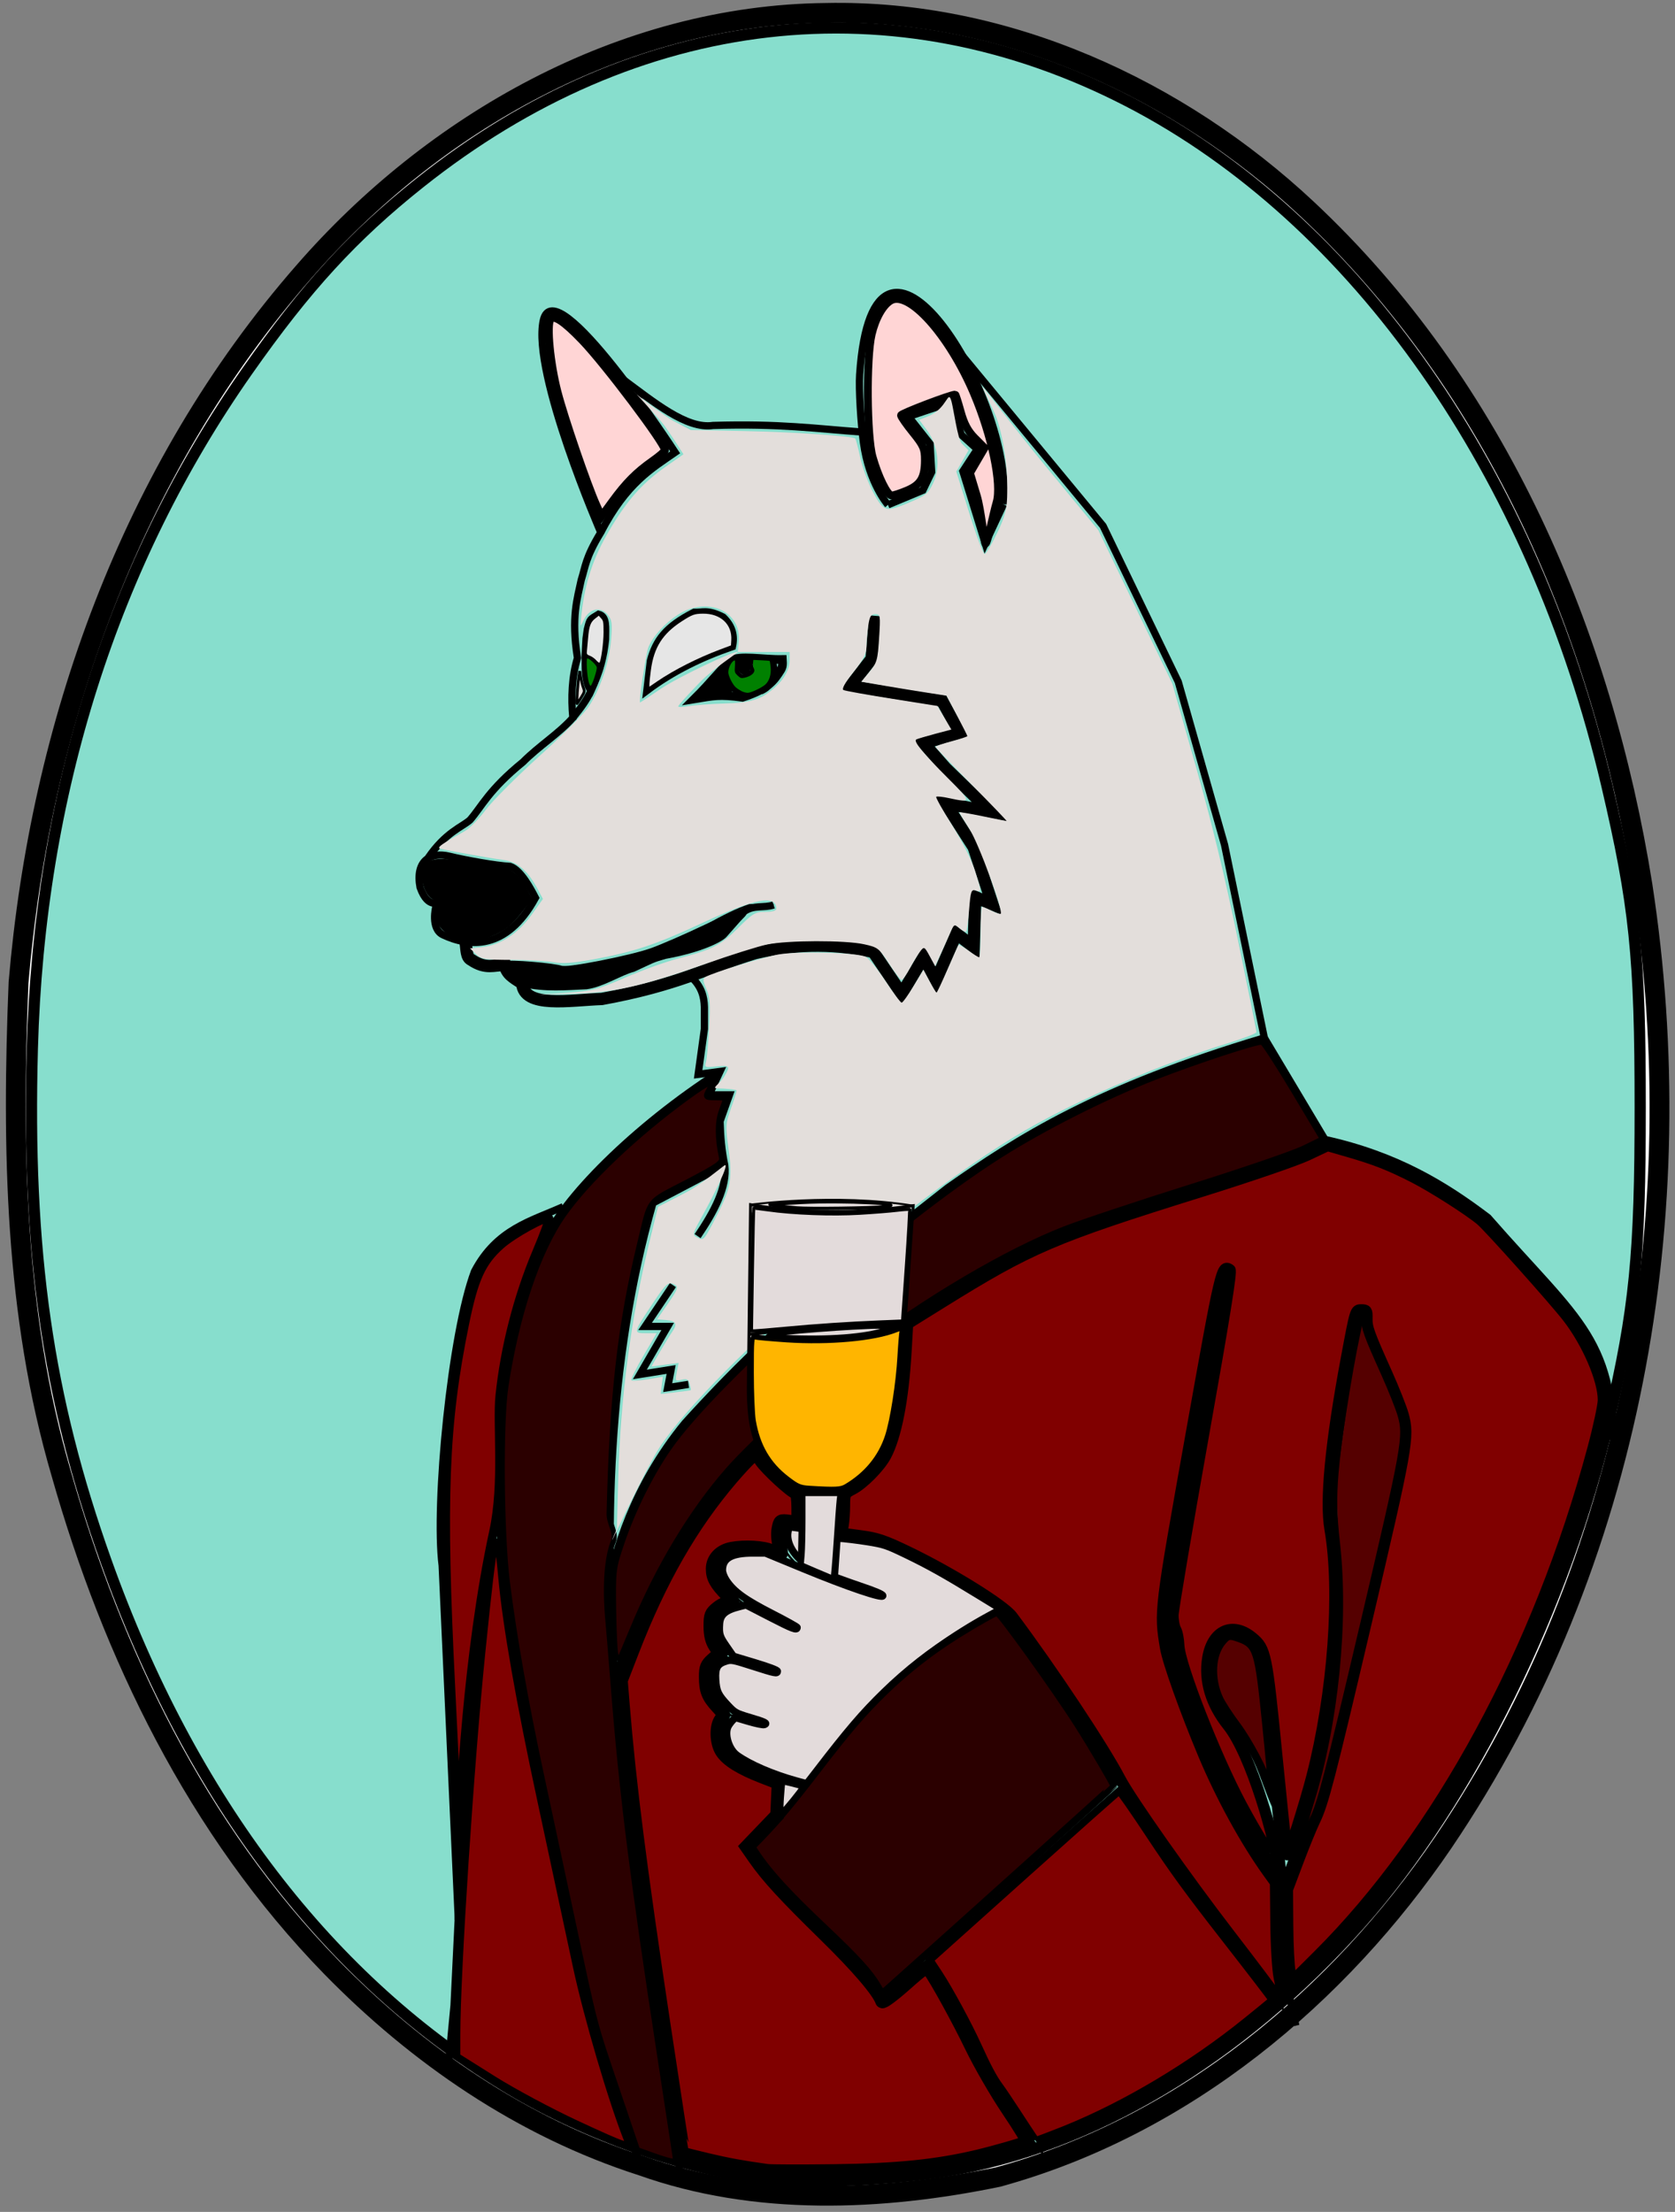 <svg width="231" height="305" viewBox="0 0 231 305" fill="none" xmlns="http://www.w3.org/2000/svg">
<rect x="0" y="0" width="231" height="305" fill="#808080" stroke="none"/>
<g clip-path="url(#clip0)">
<path opacity="0.94" d="M115.336 300.192C176.405 300.192 225.912 234.005 225.912 152.359C225.912 70.713 176.405 4.527 115.336 4.527C54.266 4.527 4.759 70.713 4.759 152.359C4.759 234.005 54.266 300.192 115.336 300.192Z" fill="white" fill-opacity="0.98" stroke="#00000B" stroke-width="5"/>
<path d="M114.017 4.73C90.261 4.939 67.817 15.974 51.427 31.92C23.852 58.537 9.802 95.514 5.872 132.18C4.658 147.706 5.004 163.372 6.55 178.866C11.756 214.005 25.947 249.338 53.136 274.431C68.371 288.456 88.455 298.55 109.817 299.861C123.206 300.148 136.919 298.786 149.059 293.027C177.744 280.695 197.83 255.336 210.007 228.418C228.389 186.917 230.526 139.346 217.478 96.172C209.274 69.631 194.825 44.112 172.363 26.056C156.487 12.653 135.441 4.114 114.017 4.73Z" fill="white" stroke="url(#paint0_radial)" stroke-width="1.592"/>
<path d="M113.935 1.78C85.661 2.057 59.603 17.136 41.936 37.443C17.931 64.865 5.527 100.243 2.555 135.498C1.637 158.166 1.99 181.198 8.449 203.204C15.489 228.006 27.171 252.236 45.671 271.227C57.51 283.341 71.975 293.351 88.556 298.658C104.228 304.232 121.552 303.516 137.661 300.188C163.412 293.103 184.673 275.187 199.043 254.059C225.239 215.367 233.453 167.201 226.512 122.044C221.015 87.675 206.589 53.419 180.175 28.741C162.643 12.366 138.863 1.264 113.935 1.78Z" fill="white" stroke="black" stroke-width="2.734"/>
<path d="M105.297 300.362C94.623 299.21 80.982 294.421 70.424 288.12C45.525 273.258 26.387 248.255 14.596 215.185C6.555 192.63 3.693 172.706 4.458 144.597C5.413 109.548 15.567 77.564 34.138 51.115C42.267 39.538 48.654 32.572 57.881 25.225C87.854 1.358 123.336 -2.719 155.638 13.993C187.022 30.229 211.514 65.239 221.599 108.277C225.468 124.79 226.201 131.862 226.201 152.682C226.201 173.029 225.469 180.403 221.944 195.594C215.936 221.484 202.741 248.237 187.555 265.315C171.033 283.896 150.423 296.188 130.457 299.371C122.398 300.655 111.863 301.07 105.297 300.362Z" fill="#87DECD" stroke="black" stroke-width="1.548"/>
<path d="M59.048 118.291C61.455 114.771 63.673 114.069 64.813 113.075C66.446 111.203 67.419 108.908 72.114 105.086C74.419 102.781 76.973 101.242 79.003 98.977C78.734 96.177 78.871 93.268 79.639 90.728C78.743 85.104 79.63 82.477 80.154 79.982C80.745 78.136 80.689 76.983 82.852 73.419C82.852 73.419 73.344 51.58 74.919 44.211C76.493 36.842 93.112 62.374 93.112 62.374C89.914 64.606 86.407 66.572 82.852 73.419" stroke="black"/>
<path d="M85.795 52.219C90.193 55.463 94.692 59.215 98.337 58.666C107.465 58.384 112.561 59.116 118.773 59.566" stroke="black"/>
<path d="M122.457 69.613C122.457 69.613 119.831 66.642 119.076 61.014C118.724 58.388 118.42 53.694 118.556 51.653C120.441 23.449 139.976 55.032 138.392 69.542" stroke="black"/>
<path d="M132.581 48.873L152.125 72.518L162.494 94.013L168.877 116.488L174.363 143.109" stroke="black"/>
<path d="M57.931 122.357C59.12 125.661 60.612 123.905 60.106 125.035C60.106 125.035 59.322 128.072 61.104 128.91C64.618 130.56 69.805 131.161 73.843 123.808C73.244 122.651 71.864 119.973 70.353 119.466C68.316 119.347 64.31 118.633 61.928 118.056C59.384 117.441 57.238 118.67 57.931 122.357V122.357Z" stroke="black"/>
<path d="M64.219 130.022C64.374 130.897 64.273 132.016 64.998 132.349C67.018 133.722 68.168 133.027 69.627 133.066C69.884 134.32 70.7 134.749 72.017 135.599C72.251 139.079 78.605 137.9 83.008 137.743C93.434 135.836 97.248 133.535 104.152 131.418C110.432 129.954 115.682 130.206 120.446 131.265L124.357 137.06L127.372 131.977L129.1 135.21L131.907 128.743L134.282 130.562L134.497 123.691L136.873 124.701L134.282 116.82L130.395 110.757L136.657 111.97L130.395 105.907L127.372 102.471L132.338 101.057L129.948 96.663L117.281 94.602L120.209 90.841L120.683 84.915" stroke="black" stroke-width="1.7"/>
<path d="M95.223 134.611C96.776 136.023 97.097 137.435 97.145 138.848V141.879L96.281 148.144L99.304 147.74L97.792 150.973H100.599L99.304 154.611C99.359 156.632 99.518 158.653 99.951 160.674C100.329 163.646 98.473 167.116 96.206 170.448" stroke="black"/>
<path d="M69.627 133.066C74.361 132.581 73.46 133.226 78.462 133.346C89.141 131.987 92.333 129.932 97.581 127.508C99.636 126.346 101.598 125.36 103.344 124.784H106.689" stroke="black" stroke-width="0.232"/>
<path d="M72.017 135.599C75.386 136.337 78.056 136.027 80.857 135.913C83.066 135.614 85.477 133.994 87.298 133.52C90.01 132.283 89.741 132.286 91.693 131.733C96.732 130.816 99.275 129.417 99.792 128.882L102.616 125.69C103.956 124.737 105.349 125.242 106.689 124.784" stroke="black"/>
<path d="M79.003 98.977C81.551 95.847 81.51 95.223 82.683 92.182C81.656 90.007 80.421 90.597 80.767 90.926" stroke="black"/>
<path d="M95.781 96.364C98.26 93.891 99.141 92.594 100.737 91.113C101.968 90.322 105.182 90.986 107.897 90.937C107.934 91.586 107.949 91.939 107.651 92.408C106.754 93.817 106.012 94.975 102.395 96.149C99.133 95.714 98.409 95.939 95.781 96.364Z" stroke="black" stroke-width="1.2"/>
<path d="M100.737 91.113C99.352 93.117 101.088 95.7 103.271 95.813" stroke="black"/>
<path d="M101.806 90.82C101.409 91.761 101.37 92.984 102.287 93.302C102.899 93.306 103.566 92.984 103.831 92.429C103.652 92.037 103.254 91.887 103.776 90.725" stroke="black" stroke-width="0.65"/>
<path d="M106.311 90.928C106.311 90.928 107.448 94.015 104.846 95.139" stroke="black" stroke-width="1.3"/>
<path d="M89.206 95.234L89.695 91.111C90.446 88.276 91.829 86.405 95.718 84.427C96.896 84.478 97.564 83.981 99.729 85.094C101.029 86.325 101.333 87.698 101.013 89.162C96.696 90.639 92.712 92.594 89.206 95.234Z" stroke="black"/>
<path d="M81.51 95.223C82.781 92.534 83.257 90.549 83.513 88.176C83.52 86.497 83.727 84.995 82.549 84.7C81.289 85.467 81.381 85.306 80.998 86.783L80.825 88.042L80.718 90.085C80.833 90.062 80.347 93.951 81.51 95.223V95.223Z" stroke="black"/>
<path d="M174.363 143.109C151.261 150.011 140.467 156.912 130.67 163.814C119.038 172.952 107.475 181.828 94.46 196.232C87.26 204.987 84.694 214.277 83.887 218.979L84.783 231.572C91.779 212.107 98.775 204.244 105.77 197.443C120.236 183.632 131.401 177.358 142.372 171.526C157.032 165.002 175.098 161.839 182.722 157.121L174.363 143.109Z" stroke="black"/>
<path d="M99.304 147.74C87.398 155.366 77.391 165.505 75.052 171.311C60.95 201.041 73.973 240.376 79.538 269.199C82.385 283.94 85.057 288.719 88.275 298.524" stroke="black"/>
<path d="M99.951 160.674L90.054 165.876C77.481 210.038 87.976 259.45 93.836 299.926" stroke="black"/>
<path d="M77.676 166.386C73.251 168.381 68.507 169.466 65.435 175.322C62.24 183.789 59.913 207.396 60.98 215.863L63.209 264.709" stroke="black"/>
<path d="M182.722 157.121C192.648 159.304 199.313 163.422 205.204 167.886C218.018 182.548 222.943 184.553 222.547 202.041" stroke="black"/>
<path d="M68.765 199.631L64.04 247.292L62.62 276.507L61.806 285.047" stroke="black"/>
<path d="M187.779 180.82C186.039 190.412 183.734 200.072 184.003 209.421C185.749 218.012 184.681 225.291 184.287 232.884C182.935 241.687 180.648 250.604 177.008 259.684L173.876 228.793C173.021 227.059 172.068 225.421 169.392 225.477C167.542 226.167 165.993 230.084 168.522 235.5C174.146 242.089 173.837 244.473 176.046 249.264" stroke="black" stroke-width="1.043"/>
<path d="M177.008 259.684C171.329 251.949 168.015 245.987 162.644 230.889C162.205 229.331 161.472 229.02 161.764 225.783C160.431 224.097 160.914 223.32 160.996 221.125L169.172 175.124" stroke="black" stroke-width="1.043"/>
<path d="M92.798 177.205L88.962 182.906H92.079L88.242 189.52L92.558 188.836L92.079 191.345L94.956 190.888" stroke="black"/>
<path d="M62.988 129.258C60.962 128.747 59.928 127.376 60.312 125.711C60.533 124.754 60.414 124.405 59.751 124.067C58.694 123.529 57.981 121.648 58.276 120.178C58.643 118.356 59.973 118.064 64.306 118.854C66.371 119.23 68.453 119.537 68.933 119.535C70.232 119.531 71.623 120.62 72.567 122.379L73.406 123.945L72.194 125.521C70.595 127.599 69.645 128.367 67.737 129.126C65.962 129.831 65.33 129.849 62.988 129.258Z" fill="black"/>
<path d="M74.08 135.607C72.32 135.434 69.09 133.578 69.627 133.066C69.973 132.738 76.794 133.339 77.367 133.676C77.972 134.032 87.018 132.263 89.929 131.22C91.379 130.7 94.762 129.227 97.447 127.945C100.132 126.664 102.406 125.689 102.501 125.779C102.711 125.979 98.925 129.041 97.707 129.657C97.225 129.901 95.387 130.462 93.623 130.903C91.859 131.345 88.481 132.532 86.117 133.542C81.691 135.432 78.274 136.018 74.08 135.607Z" fill="black" stroke="black"/>
<path d="M98.507 94.079L99.853 92.487L100.156 93.565C100.322 94.158 100.649 94.862 100.881 95.128C101.197 95.49 100.779 95.621 99.233 95.642L97.162 95.671L98.507 94.079Z" fill="black"/>
<path d="M101.993 92.714C101.731 92.359 101.698 91.808 101.907 91.285C102.032 90.972 102.136 90.927 102.727 90.927C103.394 90.927 103.403 90.933 103.313 91.322C103.263 91.539 103.294 91.898 103.383 92.12C103.524 92.473 103.502 92.553 103.205 92.77C102.743 93.109 102.267 93.086 101.993 92.714Z" fill="black"/>
<path d="M89.56 94.312C89.561 94.104 89.653 93.241 89.765 92.395C90.179 89.269 91.386 87.37 94.044 85.66C95.478 84.738 95.78 84.63 96.947 84.618C99.38 84.594 100.987 86.096 100.853 88.267L100.808 88.996L99.337 89.548C96.207 90.723 92.969 92.364 90.635 93.956L89.559 94.691L89.56 94.312Z" fill="#E6E6E6"/>
<path d="M82.228 91.047C82.038 90.822 81.659 90.55 81.385 90.441C80.909 90.252 80.889 90.216 80.953 89.641C80.99 89.309 81.057 88.574 81.102 88.006C81.229 86.387 81.434 85.802 82.041 85.323L82.574 84.903L82.905 85.265C83.206 85.594 83.236 85.77 83.236 87.193C83.236 88.625 82.892 91.151 82.667 91.365C82.616 91.414 82.418 91.271 82.228 91.047Z" fill="#E6E6E6"/>
<path d="M102.278 95.309C102.036 95.188 101.68 94.954 101.487 94.79C101.044 94.414 100.444 93.216 100.442 92.705C100.439 92.032 100.958 91.078 101.332 91.069C101.377 91.067 101.386 91.442 101.351 91.9C101.292 92.675 101.318 92.762 101.724 93.149C102.105 93.511 102.225 93.55 102.662 93.456C103.667 93.241 104.244 92.673 103.964 92.176C103.876 92.02 103.825 91.691 103.85 91.445L103.896 90.996L104.999 91.046C105.605 91.074 106.124 91.116 106.151 91.14C106.178 91.164 106.237 91.566 106.282 92.033C106.374 92.998 106.09 93.909 105.546 94.392C105.044 94.839 103.545 95.543 103.109 95.536C102.895 95.533 102.521 95.431 102.278 95.309H102.278Z" fill="#008000"/>
<path d="M81.191 94.038C80.953 93.178 80.817 90.787 81.005 90.787C81.287 90.787 82.205 91.643 82.297 91.991C82.388 92.334 81.647 94.563 81.443 94.563C81.384 94.563 81.27 94.327 81.191 94.038Z" fill="#008000"/>
<path d="M175.056 245.788C174.631 244.11 172.395 239.905 170.784 237.756C169.781 236.418 168.709 234.77 168.402 234.094C167.183 231.414 167.357 228.188 168.811 226.496C169.457 225.744 169.561 225.726 170.771 226.152C173.096 226.97 173.292 227.6 174.303 237.526C174.8 242.396 175.138 246.114 175.056 245.788Z" fill="#550000" stroke="black" stroke-width="0.521"/>
<path d="M180.313 251.904C180.293 251.728 180.68 250.288 181.173 248.702C184.591 237.703 186.015 223.591 184.799 212.754C184.359 208.827 184.315 206.67 184.602 203.103C184.935 198.965 186.395 189.579 187.556 184.114L187.998 182.032L188.684 183.977C189.062 185.047 190.291 187.859 191.415 190.225C192.716 192.962 193.53 195.149 193.653 196.236C193.919 198.572 193.18 203.124 191.288 210.812C190.412 214.373 188.096 224.213 186.142 232.679C183.884 242.457 182.226 248.824 181.595 250.132C180.6 252.195 180.381 252.499 180.313 251.904Z" fill="#550000"/>
<path d="M79.47 292.882C75.903 291.225 70.734 288.454 67.985 286.725L62.985 283.58V280.542C62.985 271.927 64.866 243.186 66.437 227.784C68.207 210.435 68.479 209.431 69.215 217.503C69.818 224.111 71.662 234.624 74.65 248.489C76.279 256.045 78.454 266.194 79.485 271.042C80.969 278.019 84.482 289.948 86.597 295.19C87.047 296.305 86.37 296.086 79.47 292.882Z" fill="#800000" stroke="black"/>
<path d="M63.075 251.432C63.01 249.735 62.604 241.292 62.174 232.668C60.874 206.604 61.262 196.404 64.078 182.583C65.359 176.296 66.383 174.037 69.018 171.677C70.741 170.135 75.313 167.625 75.71 168.003C75.814 168.102 75.046 170.205 74.003 172.676C71.424 178.785 69.615 185.838 68.931 192.451C68.525 196.375 69.524 204.488 68.075 211.166C64.357 228.305 63.487 249.021 63.372 251.175L63.193 254.516L63.075 251.432Z" fill="#800000" stroke="black" stroke-width="1.2"/>
<path d="M85.014 228.086C84.895 227.626 84.764 224.794 84.723 221.791C84.651 216.53 84.693 216.201 85.889 212.693C87.418 208.211 89.82 203.377 92.311 199.773C98.801 190.38 123.327 168.694 137.929 159.437C144.012 155.581 152.504 151.297 159.371 148.622C164.988 146.433 173.472 143.649 174.007 143.819C174.234 143.891 176.178 146.889 178.328 150.481L182.237 157.011L179.7 158.246C178.305 158.925 171.309 161.319 164.154 163.566C156.998 165.813 149.178 168.418 146.775 169.355C138.802 172.464 127.547 179.106 118.237 186.196C113.296 189.959 103.665 198.792 100.26 202.685C95.277 208.381 90.668 216.04 87.229 224.339C86.234 226.741 85.377 228.754 85.325 228.814C85.273 228.873 85.133 228.546 85.014 228.086Z" fill="#2B0000" stroke="black" stroke-width="0.5"/>
<path d="M90.066 297.205L87.915 296.435L85.195 288.41C81.874 278.609 82.178 279.762 78.999 264.917C77.562 258.212 75.594 249.041 74.625 244.537C72.508 234.706 70.871 225.42 69.964 218.096C69.133 211.393 69.017 196.116 69.759 191.221C71.269 181.262 74.171 172.613 77.697 167.56C80.98 162.857 87.761 156.414 94.826 151.287C97.82 149.114 98.572 148.845 97.796 150.224C97.192 151.298 97.251 151.37 98.722 151.37C99.459 151.37 100.061 151.432 100.061 151.507C100.061 151.582 99.796 152.358 99.471 153.233C98.921 154.716 98.934 156.977 99.508 159.627C99.659 160.32 99.047 160.752 94.715 163.011C89.147 165.913 89.766 165.112 88.245 171.387C85.513 182.655 84.409 192.355 84.003 208.69C83.968 210.104 85.078 211.326 84.582 212.571C83.127 216.231 83.764 222.705 83.834 223.429C83.92 224.33 84.255 228.424 84.578 232.527C85.742 247.329 87.186 258.778 91.085 284.144C92.234 291.616 93.174 297.798 93.174 297.882C93.174 298.179 92.191 297.965 90.066 297.205Z" fill="#2B0000" stroke="black" stroke-width="0.7"/>
<path d="M122.457 69.613L127.277 67.601L128.489 65.086L128.269 61.208L125.294 57.435L131.244 55.444L132.567 59.95L134.771 61.942L132.787 64.981L135.873 74.938L138.392 69.542" stroke="black"/>
<path d="M82.258 69.682C80.979 66.843 77.822 57.642 76.883 54.018C75.87 50.103 75.358 44.792 75.92 44.016C76.381 43.378 77.782 44.309 80.289 46.918C83.449 50.206 91.709 61.171 91.709 62.077C91.709 62.231 90.927 62.906 89.971 63.577C87.76 65.129 86.311 66.59 84.438 69.16L82.946 71.207L82.258 69.682Z" fill="#FFD5D5" stroke="black" stroke-width="1.082"/>
<path d="M135.873 74.938C135.768 74.769 135.259 70.191 134.729 68.425L133.765 65.215L134.775 63.487L135.786 61.76L134.461 60.436C133.493 59.468 132.962 58.48 132.487 56.763C132.129 55.472 131.791 54.415 131.735 54.415C131.09 54.415 124.263 57.02 124.263 57.266C124.263 57.449 125.004 58.514 125.909 59.633C127.358 61.424 127.555 61.877 127.555 63.417C127.555 65.865 126.982 66.84 125.068 67.645C124.172 68.022 123.231 68.331 122.977 68.331C122.387 68.331 121.117 65.767 120.335 63C119.533 60.161 119.45 49.362 120.205 46.124C120.72 43.912 121.749 42.079 122.835 41.437C125.319 39.969 130.9 46.192 134.307 54.228C136.805 60.121 138.187 66.764 137.44 69.28C136.944 70.95 136.119 75.337 135.873 74.938Z" fill="#FFD5D5" stroke="black" stroke-width="1.082"/>
<path d="M85.264 203.837C85.57 192.646 87.014 181.713 89.575 171.206L90.744 166.408L94.6 164.422C96.72 163.33 99.774 160.744 99.951 160.674C100.61 160.412 98.54 164.609 96.999 167.394C95.446 170.201 95.428 170.271 96.167 170.648C97.072 171.108 97.056 171.127 99.004 167.308C100.793 163.8 101.02 162.406 100.461 158.343C100.04 155.286 100.062 154.937 100.798 152.862C101.231 151.644 101.585 150.521 101.585 150.367C101.585 150.213 99.733 150.087 99.129 150.087C97.911 150.087 99.14 149.676 99.939 148.347C100.746 147.004 100.614 146.852 98.809 147.045C97.233 147.214 97.145 147.18 97.353 146.481C97.475 146.072 97.675 143.938 97.798 141.737C97.982 138.454 97.913 137.491 97.417 136.37C96.937 135.285 96.909 134.947 97.278 134.727C98.284 134.129 105.185 131.995 107.353 131.612C110.076 131.131 118.239 131.35 119.389 131.935C119.822 132.156 121.054 133.668 122.128 135.296C123.202 136.925 124.2 138.257 124.346 138.258C124.491 138.258 125.228 137.238 125.982 135.991L127.353 133.723L128.193 135.295C128.655 136.159 129.089 136.867 129.158 136.867C129.228 136.867 129.913 135.418 130.682 133.648C131.45 131.879 132.127 130.369 132.185 130.295C132.243 130.22 132.86 130.573 133.557 131.078C134.253 131.583 134.916 131.996 135.03 131.996C135.144 131.996 135.237 130.43 135.237 128.517C135.237 126.604 135.327 125.038 135.438 125.038C135.549 125.038 136.14 125.284 136.752 125.586C137.364 125.887 137.929 126.072 138.008 125.998C138.401 125.624 134.957 116.281 133.709 114.334C132.94 113.135 132.311 112.094 132.311 112.02C132.311 111.947 133.743 112.184 135.493 112.548C137.243 112.912 138.74 113.21 138.819 113.21C138.898 113.21 136.725 110.946 133.991 108.18C131.256 105.414 129.019 103.074 129.019 102.98C129.019 102.886 130.006 102.545 131.213 102.223C132.42 101.901 133.408 101.576 133.408 101.501C133.408 101.427 132.761 100.141 131.97 98.645L130.532 95.924L127.855 95.513C126.382 95.287 123.737 94.855 121.977 94.553L118.776 94.003L119.903 92.649C120.933 91.412 121.048 91.01 121.237 87.989C121.435 84.842 121.409 84.682 120.709 84.682C120.111 84.682 119.93 84.984 119.741 86.296C119.613 87.184 119.504 88.475 119.499 89.166C119.492 90.124 119.063 90.96 117.694 92.683C116.519 94.162 116.049 95.015 116.332 95.152C116.57 95.266 119.581 95.806 123.022 96.351L129.279 97.342L130.241 98.969L131.203 100.596L128.922 101.201C127.667 101.534 126.515 101.878 126.36 101.966C125.936 102.207 127.31 103.883 130.752 107.323C134.019 110.588 134.027 110.745 130.891 110.058C130.009 109.865 129.21 109.78 129.116 109.87C129.021 109.96 130.008 111.727 131.309 113.796C132.657 115.939 134.011 118.63 134.456 120.048C135.403 123.065 135.402 123.047 134.56 122.793C133.951 122.609 133.86 122.873 133.653 125.43C133.526 126.993 133.338 128.352 133.235 128.45C133.131 128.548 132.718 128.346 132.317 128C131.602 127.386 131.573 127.402 131.001 128.727C130.679 129.473 130.088 130.787 129.689 131.648L128.963 133.214L128.214 131.842C127.499 130.531 127.442 130.5 126.933 131.146C126.64 131.518 125.999 132.566 125.508 133.475C125.018 134.383 124.494 135.127 124.343 135.127C124.193 135.127 123.414 134.118 122.612 132.884C121.218 130.738 121.067 130.621 119.142 130.2C116.536 129.629 108.607 129.649 105.791 130.234C104.584 130.484 100.755 131.691 97.282 132.914C88.483 136.016 84.564 136.896 78.906 137.042L74.334 137.16L78.175 136.887C81.731 136.634 82.327 136.48 86.222 134.796C88.535 133.797 91.828 132.612 93.537 132.164C98.281 130.921 99.369 130.367 101.792 127.958C103.84 125.922 104.158 125.734 105.55 125.734C106.526 125.734 107.07 125.578 107.066 125.299C107.04 123.322 104.073 123.895 96.83 127.278C90.489 130.239 87.37 131.28 81.8 132.295C78.961 132.812 77.573 132.91 76.346 132.681C75.44 132.512 72.848 132.367 70.585 132.359C66.816 132.345 66.4 132.278 65.646 131.561L64.823 130.778L66.518 130.593C69.014 130.32 71.446 128.727 73.3 126.15L74.877 123.957L74.146 122.594C72.783 120.053 71.362 118.836 69.466 118.586C67.38 118.311 61.368 117.235 60.662 117.004C60.031 116.796 62.375 115.61 64.158 114.562C64.804 114.182 66.078 112.88 66.987 111.667C67.897 110.455 71.198 107.149 74.324 104.319C77.45 101.49 80.516 98.421 81.138 97.5C82.755 95.102 84.015 91.378 84.266 88.252C84.455 85.902 84.39 85.443 83.768 84.716C82.79 83.573 81.263 83.93 80.512 85.477C79.972 86.59 79.97 86.585 80.187 84.682C80.689 80.275 81.82 76.876 84.025 73.145C86.515 68.931 88.593 66.594 91.905 64.281L94.25 62.643L93.462 61.399C93.028 60.715 92.209 59.501 91.642 58.701C91.075 57.901 86.038 52.458 87.769 54.351C87.841 54.431 91.658 57.41 92.937 58.079L95.263 59.295L102.722 59.441C109.531 59.573 117.576 60.115 117.944 60.465C118.027 60.544 118.327 61.666 118.612 62.96C119.246 65.843 121.013 69.533 122 70.035C122.582 70.332 123.262 70.185 125.335 69.314C127.69 68.324 128.01 68.067 128.684 66.623C129.726 64.391 129.393 61.438 127.864 59.366L126.768 57.88L127.985 57.407C130.715 56.344 130.721 53.447 131.244 55.444C131.508 56.449 132.093 60.59 132.615 61.122L133.564 62.088L132.725 63.557L131.885 65.026L133.662 70.702C134.639 73.824 135.598 76.385 135.792 76.392C135.986 76.4 136.836 74.942 137.682 73.151C138.973 70.417 138.891 69.212 138.909 67.272C138.933 64.655 138.485 60.67 137.446 57.673C137.06 56.56 135.427 53.375 135.48 53.325C135.532 53.275 140.207 59.438 144.206 64.291L151.477 73.114L156.573 83.681L161.669 94.249L164.883 105.556C167.092 113.327 168.907 120.792 170.688 129.431C172.113 136.343 173.279 142.142 173.279 142.316C173.279 142.49 171.591 143.153 169.529 143.79C160.154 146.682 148.993 151.465 141.455 155.82C125.794 164.869 98.614 188.354 91.168 199.27C88.94 202.537 83.038 215.544 84.702 211.663L85.074 210.795L85.264 203.837ZM95.26 191.689C95.303 191.656 95.239 191.273 95.119 190.837C94.942 190.194 94.729 190.084 93.992 190.26C93.119 190.469 93.093 190.428 93.334 189.207L93.585 187.936L91.708 188.182L89.831 188.427L91.019 186.391C91.672 185.271 92.424 184.046 92.689 183.668C93.463 182.567 93.258 182.143 91.896 182.027L90.621 181.919L92.145 179.717C93.389 177.922 93.573 177.457 93.147 177.201C92.207 176.635 91.916 176.872 89.994 179.764C87.307 183.807 87.301 183.833 89.081 183.833H90.555L88.713 186.982C87.699 188.714 86.962 190.219 87.074 190.325C87.186 190.432 88.207 190.366 89.344 190.18L91.411 189.841L91.266 191.028L91.12 192.215L93.152 191.981C94.269 191.853 95.218 191.721 95.26 191.689ZM99.818 97.011C103.6 96.898 104.955 96.474 106.83 94.818C108.179 93.627 108.9 92.283 108.9 90.961V89.9H105.324H101.748L101.884 88.544C102.313 84.266 97.524 82.135 93.453 84.792C91.668 85.956 90.099 87.682 89.44 89.205C89.094 90.002 88.051 96.858 88.275 96.858C88.328 96.858 89.58 96.034 91.055 95.027C93.568 93.313 101.453 89.619 101.748 89.9C101.822 89.97 98.332 92.226 96.63 93.971C94.929 95.717 93.537 97.258 93.537 97.395C93.537 97.533 94.155 97.526 94.909 97.381C95.664 97.236 97.873 97.07 99.818 97.011Z" fill="#E3DEDB"/>
<path d="M79.623 95.43C79.686 94.51 79.788 93.483 79.851 93.148L79.964 92.54L80.081 93.332C80.144 93.767 80.3 94.402 80.426 94.742C80.648 95.341 80.64 95.385 80.165 96.156C79.894 96.593 79.636 96.986 79.591 97.027C79.545 97.069 79.559 96.35 79.623 95.43H79.623Z" fill="#E3DEDB" stroke="black" stroke-width="0.373"/>
<path d="M178.7 279.308L163.107 259.359L154.479 246.34C150.031 238.14 144.444 229.993 138.064 221.882" stroke="black" stroke-width="0.285"/>
<path d="M138.064 221.882C117.373 232.583 115.133 243.749 103.684 254.682C110.382 264.836 118.962 268.816 121.945 275.52L154.479 246.34" stroke="black" stroke-width="0.285"/>
<path d="M128.025 270.477C134.895 280.536 134.985 285.011 138.218 288.619C141.255 293.448 143.007 296.071 144.367 297.605" stroke="black" stroke-width="0.285"/>
<path d="M177.008 259.684C175.767 268.372 177.528 273.489 178.7 279.308" stroke="black"/>
<path d="M138.064 221.882C132.844 218.732 128.026 215.459 121.516 212.698C118.849 212.248 116.215 211.769 113.142 211.669C111.957 210.777 110.053 210.321 108.042 210.32C107.205 212.407 108.208 214.264 110.223 215.99L115.324 218.119L121.086 219.99" stroke="black" stroke-width="0.285"/>
<path d="M110.223 215.991L105.721 214.196C103.811 213.377 101.901 213.653 99.991 214.337C99.216 214.738 98.555 215.301 98.824 217.191C99.808 219.382 101.126 219.982 102.358 220.996L109.144 224.486" stroke="black" stroke-width="0.285"/>
<path d="M102.358 220.996C100.499 221.439 98.447 221.725 98.376 223.627C97.825 225.813 99.31 227.031 100.238 228.513L106.554 230.502" stroke="black" stroke-width="0.285"/>
<path d="M100.238 228.513C99.143 228.899 97.823 228.964 97.735 230.787C97.548 234.188 99.435 234.958 100.72 236.492L104.829 237.708" stroke="black" stroke-width="0.285"/>
<path d="M100.72 236.492C99.525 237.417 98.752 238.825 99.674 240.757C100.457 242.588 102.331 243.008 103.605 243.906L107.755 245.458L111.19 246.332" stroke="black" stroke-width="0.285"/>
<path d="M109.835 245.57C106.592 244.678 103.413 243.307 101.652 242.043C100.5 241.215 99.857 239.088 100.436 238.02C100.556 237.798 100.824 237.439 101.03 237.223L101.406 236.83L103.257 237.375C104.275 237.675 105.247 237.87 105.415 237.808C105.901 237.631 105.512 237.439 103.387 236.81C101.509 236.254 101.358 236.171 100.409 235.165C99.045 233.719 98.805 233.219 98.707 231.61C98.607 229.981 98.921 229.427 100.155 229.049C100.848 228.837 101.091 228.884 103.804 229.754C106.933 230.758 107.212 230.814 107.212 230.445C107.212 230.296 106.053 229.855 104.175 229.29L101.139 228.377L100.193 227.013C99.249 225.655 99.153 225.344 99.235 223.942C99.312 222.65 100.024 222.027 101.991 221.534L102.89 221.308L106.244 223.036C109.321 224.621 109.932 224.849 109.932 224.412C109.932 224.327 108.357 223.452 106.433 222.468C102.737 220.577 101.197 219.463 100.184 217.946C99.862 217.465 99.635 216.868 99.635 216.505C99.635 214.86 100.897 214.148 103.812 214.149L105.56 214.15L110.853 216.333C116.889 218.823 121.845 220.503 121.747 220.025C121.706 219.827 120.667 219.388 118.577 218.685C116.868 218.109 114.507 217.244 113.332 216.762C111.548 216.029 111.027 215.717 110.179 214.873C109.018 213.719 108.456 212.337 108.681 211.194L108.812 210.529L109.712 210.647C111.164 210.836 112.114 211.102 112.943 211.551C113.523 211.865 114.164 212.001 115.469 212.085C116.431 212.148 118.31 212.376 119.646 212.591C121.917 212.958 122.258 213.072 124.899 214.343C128.049 215.86 130.305 217.123 134.926 219.958L138.064 221.882L136.383 222.795C131.568 225.408 126.934 228.746 123.123 232.347C120.104 235.199 118.246 237.322 114.497 242.204C112.895 244.292 111.539 245.999 111.486 245.999C111.433 245.998 110.689 245.805 109.835 245.57V245.57Z" fill="#E3DBDB" stroke="black"/>
<path d="M121.003 273.861C119.922 272.006 118.128 270.039 113.675 265.828C108.576 261.007 106.002 258.19 104.192 255.451L103.684 254.682L105.085 253.233C107.155 251.093 109.272 248.554 112.612 244.209C116.94 238.576 118.963 236.213 121.922 233.332C125.033 230.302 128.385 227.683 132.129 225.353C134.664 223.777 137.264 222.312 137.526 222.312C137.928 222.312 145.554 232.929 148.676 237.834C150.553 240.783 153.598 245.95 153.598 246.185C153.598 246.271 131.039 266.575 122.607 274.079L121.634 274.945L121.003 273.861Z" fill="#2B0000" stroke="black"/>
<path d="M142.375 294.463C142.114 294.083 141.128 292.584 140.184 291.132C139.24 289.68 138.175 288.1 137.816 287.621C137.045 286.593 136.156 284.924 134.89 282.13C133.569 279.215 130.912 274.307 129.478 272.134L128.247 270.268L141.203 258.654C148.328 252.266 154.237 247.015 154.333 246.985C154.429 246.955 156.336 249.695 158.571 253.074C161.85 258.032 163.865 260.794 169.014 267.393C172.522 271.89 175.394 275.631 175.395 275.708C175.397 275.858 175.404 275.852 171.965 278.636C164.312 284.829 155.224 290.255 146.833 293.641C145.469 294.192 142.85 295.187 142.85 295.155C142.85 295.154 142.636 294.842 142.375 294.463Z" fill="#800000" stroke="black"/>
<path d="M175.718 274.9C175.627 274.678 172.869 271.016 169.59 266.761C163.712 259.137 155.939 248.098 154.474 245.295C152.183 240.913 145.088 230.234 139.582 222.881C138.433 221.346 131.315 216.916 125.403 214.056C122.047 212.433 120.994 212.072 118.754 211.774L116.092 211.42L116.279 210.348C116.381 209.759 116.467 208.523 116.469 207.601C116.472 205.997 116.52 205.901 117.595 205.351C119.016 204.623 121.323 202.29 122.154 200.741C123.58 198.082 124.571 192.985 124.952 186.353L125.17 182.54L129.832 179.642C142.127 171.995 145.182 170.687 165.75 164.263C172.419 162.18 178.755 160.008 180.32 159.27L183.088 157.963L185.901 158.775C189.631 159.852 191.673 160.651 194.933 162.314C197.57 163.658 202.529 166.815 204.225 168.23C205.337 169.157 214.364 179.254 216.203 181.628C218.939 185.157 221.123 190.234 221.118 193.047C221.116 193.798 220.474 196.801 219.692 199.721C212.223 227.591 198.392 253.107 181.794 269.638L178.195 273.222L177.912 271.888C177.755 271.154 177.61 268.301 177.589 265.548L177.551 260.543L179.038 256.599C179.856 254.43 180.89 251.905 181.336 250.987C182.455 248.686 183.386 245.1 188.347 223.989C194.119 199.425 194.355 198.102 193.509 195.071C193.237 194.099 192.207 191.505 191.221 189.307C188.762 183.831 188.485 183.055 188.519 181.747C188.546 180.738 188.463 180.61 187.777 180.61C186.917 180.61 186.944 180.522 185.683 187.283C183.505 198.964 182.741 206.912 183.419 210.84C184.907 219.45 183.874 233.517 180.912 245.001C179.992 248.57 177.679 255.912 177.522 255.763C177.476 255.72 176.845 249.679 176.118 242.339C174.704 228.061 174.559 227.346 172.748 225.835C169.998 223.538 167.203 224.78 166.566 228.582C166.034 231.76 166.996 234.977 169.367 237.95C172.515 241.895 175.949 253.73 176.492 258.657C176.692 260.469 175.768 255.969 175.69 256.043C175.459 256.263 173.361 252.917 171.189 248.864C167.641 242.242 162.674 229.573 162.572 226.881C162.54 226.041 162.345 225.056 162.138 224.691C161.932 224.327 161.766 223.44 161.771 222.72C161.775 222 163.627 211.036 165.886 198.356C168.875 181.582 169.894 175.239 169.626 175.074C168.47 174.361 168.409 174.622 164.25 197.901C159.923 222.122 159.91 222.236 160.735 227.192C161.066 229.179 163.43 235.811 165.973 241.887C168.421 247.734 171.79 253.882 174.935 258.244L175.903 259.586L175.961 265.221C175.993 268.321 176.195 271.661 176.411 272.643C176.74 274.148 176.73 274.498 176.343 274.866C175.969 275.221 175.853 275.228 175.718 274.9Z" fill="#800000" stroke="black" stroke-width="1.544"/>
<path d="M105.787 299.342C102.369 298.871 100.305 298.493 97.508 297.827C95.76 297.411 94.301 297.042 94.264 297.007C94.227 296.972 92.972 288.821 91.476 278.895C88.238 257.417 86.764 245.847 85.892 235.061L85.623 231.724L87.209 227.629C91.011 217.81 95.325 210.29 100.867 203.816C101.867 202.648 103.043 201.377 103.48 200.991L104.276 200.29L104.963 201.348C105.701 202.483 109.295 205.788 109.792 205.788C109.958 205.788 110.093 206.73 110.093 207.882V209.977L108.839 209.817C107.602 209.659 107.582 209.673 107.362 210.791C107.237 211.421 107.294 212.407 107.489 213.012C107.682 213.61 107.771 214.165 107.687 214.245C107.602 214.325 107.028 214.161 106.41 213.881C105.273 213.365 102.7 213.216 100.888 213.56C99.326 213.857 98.292 214.958 98.292 216.323C98.292 217.556 98.749 218.378 100.316 219.97C101.219 220.886 101.24 220.955 100.612 220.955C100.24 220.955 99.494 221.309 98.954 221.741C98.071 222.448 97.973 222.697 97.974 224.243C97.975 225.432 98.174 226.271 98.621 226.968L99.267 227.976L98.301 228.834C97.473 229.57 97.335 229.911 97.335 231.22C97.335 233.115 97.656 233.938 98.933 235.322C99.882 236.349 99.909 236.445 99.433 237.092C98.73 238.047 98.793 240.305 99.558 241.497C100.311 242.673 102.148 243.816 105.149 244.978L107.382 245.842L107.279 248.072L107.175 250.302L105.089 252.476L103.002 254.651L104.117 256.248C105.886 258.781 108.2 261.299 113.799 266.78C118.26 271.148 121.163 274.535 121.66 275.952C121.729 276.15 123.127 275.122 124.766 273.667C127.428 271.305 127.786 271.079 128.128 271.547C129.177 272.984 132.109 278.312 134.006 282.232C135.177 284.652 137.444 288.573 139.044 290.946C140.643 293.32 141.853 295.315 141.731 295.38C141.239 295.643 137.207 296.803 134.812 297.371C129.164 298.709 123.723 299.258 115.037 299.369C110.476 299.426 106.314 299.414 105.787 299.342V299.342Z" fill="#800000" stroke="black" stroke-width="1.9"/>
<path d="M115.324 218.119L116.186 205.658" stroke="black" stroke-width="0.403"/>
<path d="M110.223 215.991L110.444 205.58L116.186 205.658C123.253 202.244 123.398 195.983 124.281 190.168L125.942 166.25C118.464 167.33 110.986 167.394 103.507 166.113L103.212 190.369C103.04 198.336 104.59 202.173 110.444 205.717" stroke="black" stroke-width="0.403"/>
<path d="M103.207 184.002C103.207 184.002 117.186 182.442 124.584 182.623" stroke="black" stroke-width="0.403"/>
<path d="M103.508 166.113C103.508 166.113 115.119 164.506 125.943 166.25" stroke="black" stroke-width="0.265"/>
<path d="M103.207 184.002C103.207 184.002 117.213 186.179 124.584 182.623" stroke="black" stroke-width="0.265"/>
<path d="M107.756 245.458L107.443 250.86" stroke="black" stroke-width="0.265"/>
<path d="M111.641 205.188C110.323 205.108 109.967 204.956 108.538 203.856C105.968 201.878 104.509 199.37 103.92 195.918C103.77 195.039 103.647 192.054 103.645 189.284C103.643 184.605 103.677 184.258 104.111 184.385C104.368 184.459 106.335 184.637 108.481 184.78C114.352 185.17 120.536 184.607 123.549 183.409C124.465 183.046 124.485 183.05 124.366 183.596C124.3 183.904 124.171 185.471 124.081 187.078C123.874 190.751 123.076 195.842 122.365 198.024C121.418 200.927 119.478 203.289 116.678 204.946C115.959 205.371 115.232 205.406 111.641 205.188Z" fill="#FFB500" stroke="black" stroke-width="0.632"/>
<path d="M108.337 184.291C107.605 184.256 106.939 184.163 106.857 184.085C106.624 183.864 118.2 182.985 121.158 182.999C122.731 183.006 122.755 183.013 122.078 183.249C119.438 184.173 114.167 184.573 108.337 184.291Z" fill="#E3DBDB" stroke="black" stroke-width="0.45"/>
<path d="M103.753 175.087C103.826 170.447 103.911 166.626 103.942 166.596C103.974 166.566 104.847 166.663 105.883 166.812C109.363 167.312 114.722 167.513 118.539 167.286C120.449 167.173 122.763 166.989 123.681 166.877C124.598 166.765 125.393 166.716 125.448 166.768C125.503 166.82 125.308 170.307 125.015 174.516L124.482 182.168L121.443 182.291C117.086 182.467 112.501 182.773 108.242 183.173C106.205 183.364 104.332 183.521 104.08 183.522L103.622 183.523L103.753 175.087Z" fill="#E3DBDB" stroke="black" stroke-width="0.45"/>
<path d="M110.223 215.99L115.324 218.119L110.223 215.99Z" fill="#E3DBDB"/>
<path d="M110.223 215.99L115.324 218.119" stroke="black" stroke-width="0.265"/>
<path d="M112.633 216.712L110.472 215.785L110.591 214.441C110.657 213.701 110.711 211.482 110.711 209.51V205.924H113.293H115.875L115.768 206.782C115.709 207.254 115.514 209.896 115.336 212.654C115.157 215.411 114.962 217.66 114.903 217.652C114.843 217.644 113.822 217.221 112.633 216.712Z" fill="#E3DBDB" stroke="black" stroke-width="0.75"/>
<path d="M109.856 166.556C107.577 166.344 106.112 166.158 106.186 166.088C106.222 166.053 108.184 165.927 110.546 165.806C116.4 165.508 125.745 165.987 122.013 166.395C120.18 166.595 111.514 166.71 109.856 166.556Z" fill="#E3DBDB" stroke="black" stroke-width="0.45"/>
<path d="M107.888 247.807C107.963 246.765 108.039 245.895 108.057 245.874C108.101 245.822 110.385 246.39 110.476 246.475C110.561 246.554 108.002 249.701 107.853 249.701C107.797 249.701 107.812 248.848 107.888 247.807Z" fill="#E3DBDB" stroke="black" stroke-width="0.46"/>
</g>
<defs>
<radialGradient id="paint0_radial" cx="0" cy="0" r="1" gradientUnits="userSpaceOnUse" gradientTransform="translate(115.474 152.298) scale(111.35 148.566)">
<stop/>
<stop offset="1" stop-opacity="0"/>
</radialGradient>
<clipPath id="clip0">
<rect width="230.671" height="304.718" fill="white"/>
</clipPath>
</defs>
</svg>
